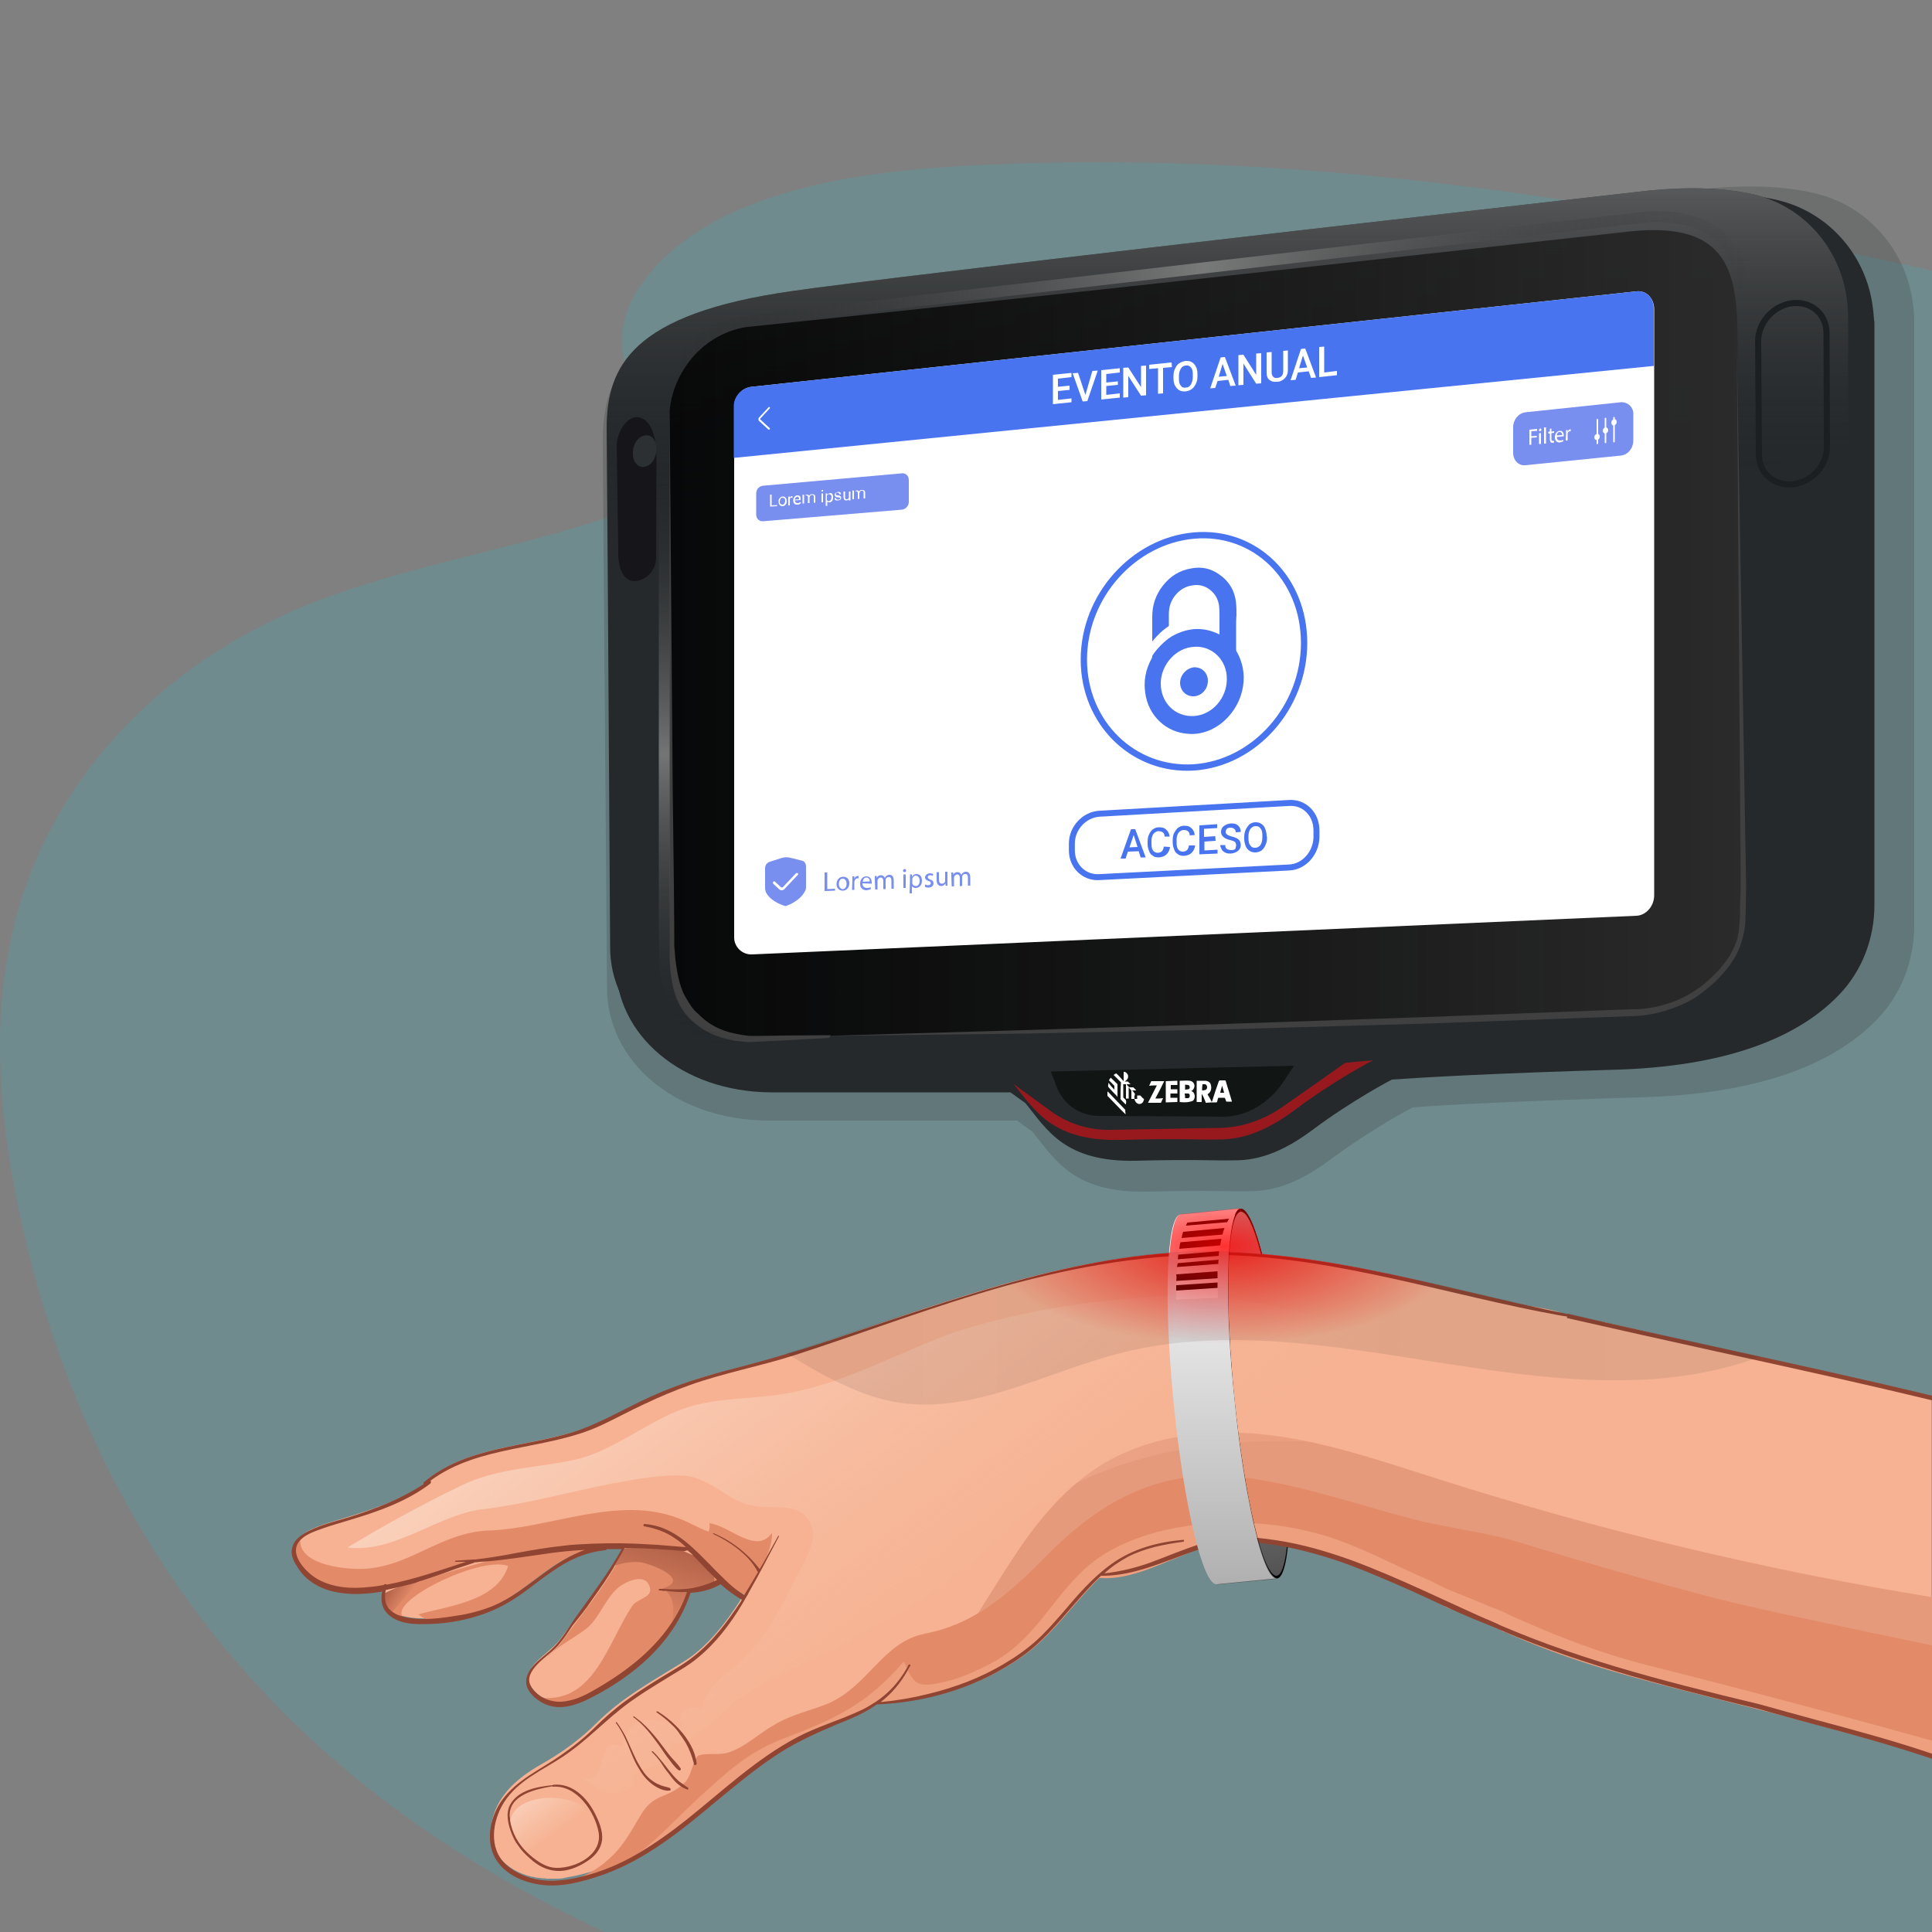 <svg version="1.1" id="Layer_1" xmlns="http://www.w3.org/2000/svg" x="0" y="0" viewBox="0 0 500 500" style="enable-background:new 0 0 500 500" xml:space="preserve"><rect x="0" y="0" width="500" height="500" fill="#808080" stroke="none"/><style>.st2{fill:#25292c}.st5{fill:#fff}.st8{fill:none}.st12{fill:#404040}.st15{fill:#4874ef}.st16{fill:#798ff0}.st23{fill:#e38b69}.st29{fill:#904432}</style><path d="M92 460.1c18.8 15.4 40.5 28.7 64.4 39.9h343.9V70.1C421 52.3 339.6 38.9 255.8 42.6c-22.2 1-45.2 3.3-64.4 11.6-19.2 8.2-33.6 23.8-29.9 38.8 3 12.4 16.9 26.1 5 36.1-3.4 2.8-8.3 4.6-13.2 6.1-24.9 7.8-51.9 12.2-75.4 22-36.3 15.2-60.3 42.2-70.6 70.4-10.4 28.1-8.3 57.5-2.4 85.8 11.3 53.4 37.4 106 87.1 146.7z" style="opacity:.15;fill:#1acae0;enable-background:new"/><path d="M495.1 78.9C493.5 65 483.5 53.2 469.6 50c-8-1.9-17.5-2.2-28.4-1.1 0 0-179.9 20.2-228.1 26.6-2.4.3-4.4.6-6.1.9-44.4 6.1-51 20.8-51 37.6l.3 41.6.8 99.7c-.2 19.2 17.5 34.6 41.7 34.7h64.4l4 2.9c5.8 7.1 10.5 15.9 29.7 15.5 15.5-.4 21.6 0 25.6-.1 4 0 11-.1 21.8-8.2 10.7-8 21.3-13.5 21.3-13.5 8.7-.7 26.5-1.6 61.4-2.7 31.3-1.2 49-9.9 58.8-20.1 6.2-6.4 9.6-15.2 9.6-24.2V83c0-1.4-.1-2.7-.3-4.1z" style="opacity:.2;fill:#25292c;enable-background:new"/><path class="st2" d="M484.7 79.7c-1.6-13.4-11.2-24.7-24.6-27.9-7.7-1.8-16.9-2.1-27.3-1.1 0 0-173.1 19.5-219.5 25.6-2.3.3-4.2.6-5.9.8-42.7 6-49 20.1-49 36.3l.3 40 .7 95.9c-.2 18.4 16.9 33.3 40.2 33.4h61.9l3.9 2.8c5.5 6.8 10.1 15.3 28.6 14.9 14.9-.4 20.8 0 24.7-.1 3.9 0 10.6-.1 21-7.9 10.3-7.7 20.5-13 20.5-13 8.4-.6 25.5-1.6 59.1-2.6 30.2-1.1 47.2-9.5 56.6-19.3 6-6.2 9.2-14.6 9.2-23.3V83.5c-.2-1.3-.2-2.5-.4-3.8z"/><path d="M262.2 280.4c5.5 6.7 9.9 15.1 28.1 14.6 14.7-.4 20.4 0 24.3-.1 3.8 0 10.5-.1 20.7-7.8 10.1-7.6 20.2-12.8 20.2-12.8l-93.3 6.1z" style="fill:#98191d"/><path class="st2" d="M478.3 81.7V230c0 8.5-3.2 16.8-9.1 22.9-9.3 9.6-26 17.9-55.7 19-55.9 1.6-65.4 3.2-65.4 3.2L332 286.4c-5 3.5-10.7 5.4-16.3 5.5l-27.8.5c-5.8.2-11.2-1.5-15.5-4.5l-14-10.2h-61c-22.9-.1-39.7-14.7-39.5-32.9l-.6-94.4-.3-39.4c0-16 6.2-29.8 48.2-35.7 1.6-.2 3.6-.5 5.8-.8 45.7-6 215.9-25.2 215.9-25.2 10.3-1 19.3-.7 26.9 1 13.2 3.1 22.6 14.2 24.2 27.4.2 1.4.3 2.6.3 4z"/><path d="m271.9 277.3 63-1.5-2.7 4.1c-3.7 5.6-9.6 9-15.3 9.1l-32.4-.2c-5.5 0-9.9-3.4-11.5-8.8l-1.1-2.7z" style="fill:#111614"/><path class="st5" d="M311 283.1v2.1h-1.3v-5.5h2.3c.8.1 1.3.5 1.4 1.2.2.8 0 1.8-.9 2.3.4.7.8 1.3 1.1 2 0-.1 0-.1.1-.2.5-1.7 1.1-3.4 1.7-5.1 0-.1.1-.2.3-.3h1.3c.1 0 .1 0 .2.1.5 1.8 1.1 3.5 1.6 5.3v.1h-1.3c-.1 0-.1 0-.2-.1-.1-.3-.1-.5-.3-.8 0-.1-.1-.1-.2-.1h-1.4c-.1 0-.1 0-.2.2-.1.3-.1.5-.2.8 0 .1 0 .1-.2.2-.9 0-1.8 0-2.6.1-.1 0-.2 0-.2-.2-.3-.8-.6-1.5-1-2.1zm.1-.9c.2 0 .5 0 .7-.1.4 0 .6-.4.6-.7 0-.4-.2-.7-.5-.8h-.7c-.1.6-.1 1.1-.1 1.6zm5.7.6c-.2-.6-.3-1.2-.5-1.8-.2.6-.4 1.2-.5 1.8h1zM305.3 285.2v-5.5h.1c.9 0 1.7-.1 2.5 0 .9.1 1.5 1 1.1 1.9-.2.4-.4.7-.8.8h.1c.5.1.8.5.9 1.2 0 .6-.2 1.3-.8 1.4-.2.1-.5.1-.8.2-.7.1-1.4.1-2.3 0 .1.1.1.1 0 0zm1.4-1h.7c.4 0 .5-.3.5-.6 0-.4-.1-.6-.5-.6h-.8v.1c.1.4.1.8.1 1.1zm0-2.2c.3 0 .5-.1.8-.1.3 0 .4-.3.4-.5 0-.3-.1-.5-.4-.6-.2 0-.5-.1-.8-.1v1.3zM293.6 284.4h-.8v-2c0-.1 0-.2-.1-.3-.2-.2-.4-.5-.6-.7v2.9h-.7v-3.7h-.7V283.9c0 .1.1.2.1.3s.1 0 .1 0c.6.6.6.6.5 1.6h-.1l-1.2-1.2c-.1-.1-.2-.3-.1-.4 0-1.3 0-2.6.1-3.9 0-.1 0-.3-.1-.3l-1.8-1.8c.2-.1.4-.3.6-.4.1 0 .1 0 .2.1.6.5 1.1 1.2 1.7 1.8.1 0 .1.1.1.2 0 0 .1 0 0-.1v-2.4c.4-.1.9.3 1.1.8.2.7-.1 1.2-.8 1.7h.8c.2.2.4.5.7.7h-1v.1c.3.3.4.5.7.7 0 .1.1 0 .1 0h.8c.1 0 .1 0 .2.1l.6.6v.1h-1c.2.2.4.4.5.6.2.1.2.3.2.5-.2.4-.1.8-.1 1.1zM303 281.9h1.7v1.1h-1.8v1.1h1.8v1.1c-1 0-2 .1-3 .1v-5.5c1 0 2-.1 3-.1v1.1H303v1.1zM299 284.3c.7 0 1.3 0 2-.1-.2.4-.3.7-.5 1.1 0 0 0 .1-.1.1h-3.3c.8-1.5 1.5-3 2.3-4.5-.6 0-1.3 0-2 .1.2-.4.3-.7.5-1.1 0 0 0-.1.1-.1h3.3c-.7 1.5-1.5 3-2.3 4.5z"/><path class="st5" d="M288.4 282v-.9c0-.1 0-.1-.1-.2l-1.2-1.2c-.1 0-.1-.2 0-.3.1-.2.2-.3.4-.5.2.2.4.5.6.6l1 1c.1 0 .1.1.1.2v3.2c-.1-.1-.1-.2-.2-.3-.7-.7-1.4-1.4-2-2.1-.2-.2-.3-.4-.2-.7 0-.1.1-.4.1-.6.5.8 1 1.3 1.5 1.8zM291.3 288.4l-1.4-1.4c-1.1-1.1-2.1-2.2-3.2-3.3-.1 0-.1-.2-.1-.3v-.9c.1 0 .1.1.2.1 1.4 1.5 2.9 3 4.3 4.5.1.1.2.2.1.3 0 .4.1.6.1 1zM293.6 284.4h.7v-.9h.7c.1 0 .1 0 .2.1.3.3.4.5.7.7.2.1.2.3.1.4-.1.6-.6 1.1-1.3 1-.5-.1-1-.6-1.1-1.3 0 .1 0 0 0 0z"/><linearGradient id="SVGID_1_" gradientUnits="userSpaceOnUse" x1="317.629" y1="2753.091" x2="317.629" y2="2651.474" gradientTransform="translate(0 -2622)"><stop offset="0" style="stop-color:#1a1a1a;stop-opacity:0"/><stop offset="1" style="stop-color:#878787;stop-opacity:.8"/></linearGradient><path d="M478.3 82.6v35.7l-321 32.2-.3-39.5c0-16 6.2-29.8 48.2-35.7 1.6-.2 3.6-.5 5.8-.8 45.7-6 215.9-25.2 215.9-25.2 10.3-1 19.3-.7 26.9 1 13.2 3.1 22.6 14.2 24.2 27.4.2 1.7.3 3.3.3 4.9z" style="fill:url(#SVGID_1_)"/><linearGradient id="SVGID_2_" gradientUnits="userSpaceOnUse" x1="173.303" y1="2786.085" x2="451.274" y2="2786.085" gradientTransform="translate(0 -2622)"><stop offset="0" style="stop-color:#000;stop-opacity:.8"/><stop offset="1" style="stop-color:#2b2b2b"/></linearGradient><path d="m173.9 250.8-.6-144.4c.1-1.7.8-7.3 5.1-12.9 6-7.8 14.1-8.8 15.1-8.9 77.4-8 150.6-16.1 228.3-24.7 27.9-3 27.9 13.5 27.9 31.3-.9 47.3 2.6 94.9 1.4 142.5 0 .9 1 12.3-9.1 21.1-8.7 7.6-18.8 7.5-20.2 7.4-76.4 2.7-152.3 4.8-227.5 6.3-2.4-.1-8.6-.6-13.7-5-5.4-4.5-6.4-10.4-6.7-12.7z" style="fill:url(#SVGID_2_)"/><path class="st5" d="m191.4 244.3-.7-140.7 234.3-25v156.8z"/><g><path class="st8" d="m191.4 244.3-.7-140.7 234.3-25v156.8z"/><path d="M165 150.3c2.9-.6 4.8-3.1 4.8-6.1l.1-25.5c.1-9-3.4-11.1-5.6-10.7-2.8.5-4.8 4.6-4.7 7.7l.4 26.3c-.2 4.5 1.1 9.1 5 8.3z" style="fill:#16151a"/><path d="M166.5 112.8c1.7-.6 3.2.7 3.4 2.9.2 2.2-1 4.5-2.7 5-1.7.6-3.2-.7-3.4-2.9-.2-2.2.9-4.5 2.7-5z" style="fill:#2c3033"/><path d="M463.6 78.5c5-.7 9.1 2.7 9.1 7.7l.1 29.5c0 4.7-3.7 8.9-8.6 9.6-4.9.6-8.9-2.7-9-7.5l-.2-29.6c.1-4.8 3.9-9 8.6-9.7z" style="fill:none;stroke:#1b1f22;stroke-width:1.585;stroke-miterlimit:10"/><path class="st12" d="m449.5 91.2 2.4 138.1-.1 5.8c-.1 1.9 0 3.9-.4 5.9-.4 2-1 4.1-2 6-1 1.9-2.4 3.8-3.9 5.4-1.5 1.7-3.2 3.1-5 4.5-1.8 1.4-3.9 2.6-6 3.4-4.2 1.8-8.7 2.7-13 2.7h.1l-52.6 1.9-52.3 1.5-52 1.1-51.7.6 51.8-1.5 52.1-1.6 52.4-1.8 52.7-2h.1c3.9.1 8.2-.8 12.1-2.4 2-.9 3.8-1.9 5.6-3.2 1.8-1.3 3.2-2.7 4.8-4.3 1.4-1.6 2.7-3.2 3.6-5 1-1.8 1.6-3.6 1.8-5.5s.4-3.8.3-5.7l.2-5.8-1-138.1z"/><path class="st12" d="m214.6 268.6-12.6.7-6.3.3-1.6.1c-.6 0-1.1 0-1.6-.1-1.1-.1-2.1-.2-3-.4-4-.7-7.6-2.4-10.4-5-2.9-2.6-4.6-6.2-5.2-10.2-.4-1.9-.5-4-.6-6.1V241.6l-.1-12.3v-24.6l.1-98.6.8 98.4.3 24.5.1 12.3v3.1c0 1 .2 2 .2 3 .2 2 .5 3.9.9 5.7s1 3.6 1.9 5.1c.9 1.5 1.8 3.1 3.2 4.2 2.5 2.6 5.8 4.4 9.6 5.1 1 .2 1.9.4 2.9.5.5.1 1 .1 1.5.1h1.6l6.2-.1 12.5-.1-.4.7z"/><linearGradient id="SVGID_3_" gradientUnits="userSpaceOnUse" x1="182.95" y1="2893.129" x2="182.95" y2="2738.772" gradientTransform="translate(0 -2622)"><stop offset="0" style="stop-color:#1a1a1a;stop-opacity:0"/><stop offset=".492" style="stop-color:#878787;stop-opacity:.8"/><stop offset="1" style="stop-color:#1a1a1a;stop-opacity:0"/></linearGradient><path d="M194.6 271.1c-8.2 0-14.1-1.9-18-5.8-5.6-5.5-6.1-13.9-6.1-22V116.8h2.8v126.5c0 7.5.4 15.2 5.3 20.1 3.6 3.5 9.1 5.1 16.9 5v2.8c-.3-.1-.6-.1-.9-.1z" style="fill:url(#SVGID_3_)"/><g><linearGradient id="SVGID_4_" gradientUnits="userSpaceOnUse" x1="174.565" y1="2697.199" x2="452.624" y2="2697.199" gradientTransform="translate(0 -2622)"><stop offset="0" style="stop-color:#1a1a1a;stop-opacity:0"/><stop offset=".492" style="stop-color:#878787;stop-opacity:.8"/><stop offset="1" style="stop-color:#1a1a1a;stop-opacity:0"/></linearGradient><path d="m176.9 95.9-2.3-1.5.5-.8c3.8-5.8 6.9-10.4 18.8-12 11.7-1.6 228.7-26.5 230.9-26.7 3.9-.5 13.9-.9 20.9 4.9 4.1 3.4 6.5 8.3 6.9 14.7l-2.8.2c-.4-5.5-2.4-9.8-6-12.7-6.2-5.1-15.2-4.7-18.8-4.3-2.2.3-219.2 25.2-230.8 26.7-10.6 1.4-13.1 5.1-16.8 10.8l-.5.7z" style="fill:url(#SVGID_4_)"/></g></g><g><path class="st5" d="m423.5 75.4-228.9 24.7c-2.5.2-4.6 2.5-4.6 5v137.5c0 2.5 2.1 4.5 4.6 4.4l228.9-10c2.5-.1 4.6-2.5 4.6-5.3V79.9c-.1-2.8-2.1-4.8-4.6-4.5z"/><path class="st15" d="m423.5 75.4-229 24.7c-2.5.2-4.6 2.5-4.6 5v13.4L428 94.7V79.9c0-2.8-2-4.8-4.5-4.5z"/><path class="st5" d="M199 111.2h-.1l-2.5-2.3c-.1-.1-.1-.2-.1-.4s0-.3.1-.4l2.5-2.7c.1-.1.2-.1.3 0 .1.1.1.2 0 .3l-2.5 2.7v.1l2.5 2.3c.1.1.1.2 0 .3l-.2.1z"/><path class="st16" d="m419.5 104.1-24.7 2.6c-1.8.2-3.2 1.9-3.2 3.9v6.6c0 1.9 1.4 3.4 3.2 3.2l24.7-2.5c1.8-.2 3.2-1.9 3.2-3.9v-6.7c.1-1.9-1.4-3.3-3.2-3.2z"/><path class="st5" d="m395.9 111.2 1.9-.2v.5l-1.5.1v1.3l1.4-.1v.4l-1.4.1v1.8h-.5v-3.9zM398.9 111.2c0 .2-.1.3-.3.4-.2 0-.3-.1-.3-.3s.1-.3.3-.4c.2 0 .3.1.3.3zm-.6 3.7v-2.8h.5v2.8h-.5zM399.6 110.6h.5v4.2h-.5v-4.2zM401.5 110.9v.8l.7-.1v.4l-.7.1v1.5c0 .4.1.5.4.5h.3v.4c-.1 0-.2.1-.4.1s-.4 0-.5-.2c-.1-.1-.2-.4-.2-.7v-1.5h-.4v-.5h.4v-.7l.4-.1zM402.9 113.1c0 .7.4.9.9.9.4 0 .5-.1.7-.2l.1.4c-.2.1-.5.2-.9.3-.8.1-1.3-.5-1.3-1.3 0-.9.5-1.6 1.2-1.7.9-.1 1.1.7 1.1 1.2v.2l-1.8.2zm1.4-.5c0-.3-.1-.8-.7-.8-.5 0-.7.5-.7.9l1.4-.1zM405.3 112.2v-.9h.4v.5c.1-.4.4-.7.7-.7h.1v.5h-.2c-.3 0-.6.3-.6.7v1.7h-.5l.1-1.8z"/><g><path class="st5" d="M415.5 114.7c-.1 0-.2-.1-.2-.2v-6.2c0-.1.1-.2.2-.2s.2.1.2.2v6.2c0 .1-.1.2-.2.2zM413.4 115c-.1 0-.2-.1-.2-.2v-6.2c0-.1.1-.2.2-.2s.2.1.2.2v6.2c-.1 0-.2.2-.2.2zM417.7 114.5c-.1 0-.2-.1-.2-.2v-6.2c0-.1.1-.2.2-.2s.2.1.2.2v6.2c0 .1-.1.2-.2.2z"/><path class="st5" d="M416.2 111.3c0 .5-.3.8-.7.9-.4 0-.7-.3-.7-.7 0-.5.3-.8.7-.9.4 0 .7.3.7.7zM418.4 109.2c0 .5-.3.8-.7.9s-.7-.3-.7-.7c0-.5.3-.8.7-.9.4-.1.7.2.7.7zM414 113c0 .5-.3.8-.7.9-.4 0-.7-.3-.7-.7 0-.5.3-.8.7-.9.4-.1.7.2.7.7z"/></g><g><path class="st16" d="m233.4 122.5-35.9 3.2c-1 .1-1.8.9-1.8 2v5.5c0 1 .8 1.8 1.8 1.7l35.9-3c1-.1 1.8-1 1.8-2v-5.6c0-1.2-.8-1.9-1.8-1.8z"/><path class="st5" d="m199.7 130.8 1.4-.1v.3l-1.8.1V128h.4v2.8zM201.5 129.8c0-.2 0-.5.1-.6.1-.2.2-.3.4-.5.1-.1.3-.2.5-.2.3 0 .5 0 .8.3.2.2.3.5.3.9 0 .2 0 .4-.1.6-.1.2-.2.3-.4.5-.2.1-.4.2-.5.2-.3 0-.5 0-.8-.3-.2-.2-.3-.5-.3-.9zm.3 0c0 .3 0 .5.2.6.1.1.3.2.5.2s.4-.1.5-.3c.1-.2.2-.4.2-.7s0-.5-.2-.6c-.1-.1-.3-.2-.5-.2s-.4.1-.5.3c-.1.2-.2.5-.2.7zM205.1 128.8h-.2c-.3 0-.5.1-.5.4v1.6h-.4v-2.3h.4v.3c.1-.2.3-.3.5-.4h.2v.4zM206.4 130.6c-.3 0-.5 0-.8-.2-.2-.2-.3-.5-.3-.8v-.1c0-.2 0-.5.1-.6.1-.2.2-.3.4-.5.1-.1.3-.2.5-.2.3 0 .5 0 .7.2.2.2.2.5.2.8v.2l-1.5.1c0 .2.1.4.2.5.1.1.3.2.5.2.1 0 .3 0 .4-.1.1 0 .2-.1.3-.2l.2.2c-.2.3-.5.5-.9.5zm-.1-2c-.2 0-.3.1-.4.2-.1.1-.2.3-.2.5l1.1-.1c0-.2 0-.4-.2-.5.1-.1-.1-.2-.3-.1zM208.1 128.1v.3c.2-.2.4-.3.7-.4.3 0 .5.1.6.3l.3-.3c.1-.1.3-.1.5-.1.5 0 .8.2.8.7v1.5h-.4v-1.5c0-.2 0-.3-.1-.4-.1-.1-.2-.1-.4-.1-.1 0-.3 0-.4.2-.1.1-.1.2-.2.4v1.5h-.4v-1.5c0-.3-.2-.5-.5-.5s-.5.1-.5.4v1.7h-.4V128l.4.1zM212.6 127.1v-.2s.1-.1.2-.1h.2V127.1s-.1.1-.2.1h-.2v-.1zm.4 2.9h-.4v-2.3h.4v2.3zM215.6 128.7c0 .4-.1.6-.2.9-.2.2-.4.4-.6.4-.3 0-.5 0-.7-.2v1.1h-.4v-3.2h.4v.3c.2-.2.4-.3.7-.4.3 0 .5 0 .6.3.1.1.2.4.2.8zm-.4 0c0-.3 0-.5-.2-.6-.1-.1-.3-.2-.5-.2s-.4.1-.5.4v1.1c.1.2.3.3.5.3s.3-.1.5-.3c.1-.2.2-.5.2-.7zM217.4 129c0-.1 0-.2-.1-.2s-.2-.1-.4-.1-.4 0-.5-.1c-.1 0-.2-.1-.3-.2 0-.1-.1-.2-.1-.3 0-.2.1-.4.2-.5l.6-.3c.3 0 .5 0 .6.1.2.1.2.3.2.5h-.4c0-.1 0-.2-.1-.3-.1-.1-.2-.1-.4-.1s-.3 0-.3.1-.1.1-.1.3c0 .1 0 .2.1.2s.2.1.4.1.4 0 .5.1c.1 0 .2.1.3.2 0 .1.1.2.1.3 0 .2-.1.4-.2.5-.2.1-.4.2-.6.2h-.5c-.1 0-.3-.1-.3-.2-.1-.1-.1-.2-.1-.4h.4c0 .1 0 .2.1.3.1.1.2.1.4.1.1 0 .3 0 .4-.1 0 0 .1-.1.1-.2zM219.7 129.2c-.1.2-.4.3-.7.3-.2 0-.5 0-.5-.2-.1-.1-.2-.4-.2-.6v-1.5h.4v1.5c0 .4.1.5.4.5.3 0 .5-.1.6-.4v-1.6h.4v2.3h-.4v-.3zM221 127v.3c.2-.2.4-.3.7-.4.3 0 .5.1.6.3l.3-.3c.1-.1.3-.1.5-.1.5 0 .8.2.8.7v1.5h-.4v-1.5c0-.2 0-.3-.1-.4-.1-.1-.2-.1-.4-.1-.1 0-.3 0-.4.2-.1.1-.1.2-.2.4v1.5h-.4v-1.5c0-.3-.2-.5-.5-.5s-.5.1-.5.4v1.7h-.4v-2.3l.4.1z"/></g><g><path class="st5" d="m276.8 100.9-3 .3v2.3l3.5-.4v1l-4.8.5V97l4.8-.5v1.1l-3.5.4v2.1l3-.3v1.1zM280.9 102.2l1.8-6.2 1.4-.1-2.7 7.9-1.2.1-2.6-7.3 1.4-.1 1.9 5.7zM289.3 99.6l-3 .3v2.3l3.5-.4v1.1l-4.8.5v-7.6l4.8-.5v1.1l-3.5.4V99l3-.3v.9zM296.6 102.3l-1.3.1-3.3-5.1v5.5l-1.3.1v-7.7l1.3-.1 3.3 5.1v-5.5l1.3-.1v7.7zM303.3 95l-2.3.2v6.6l-1.3.1v-6.6l-2.3.2v-1.1l5.8-.6.1 1.2zM309.9 97.3c0 .8-.1 1.4-.4 2-.3.6-.6 1.1-1.1 1.4-.5.4-1 .5-1.6.6-.6 0-1.1 0-1.6-.3s-.8-.7-1.1-1.2c-.3-.5-.4-1.2-.4-1.9v-.5c0-.8.1-1.4.4-2 .3-.6.6-1.1 1.1-1.4s1-.5 1.6-.6c.6 0 1.1 0 1.6.3s.8.6 1.1 1.2c.3.5.4 1.2.4 1.9v.5zm-1.2-.3c0-.9-.1-1.5-.5-1.9-.3-.4-.7-.6-1.3-.5-.5 0-1 .3-1.3.8s-.5 1.1-.5 2v.5c0 .9.1 1.5.5 1.9.3.5.8.6 1.3.5.6 0 1-.3 1.3-.8s.5-1.2.5-2V97zM317.9 98.3l-2.8.3-.6 1.8-1.3.1 2.7-8 1.1-.1 2.8 7.4-1.4.1-.5-1.6zm-2.5-.8 2.1-.2-1.1-3.1-1 3.3zM326.4 99.2l-1.3.1-3.3-5.2v5.5l-1.3.1v-7.8l1.3-.1 3.3 5.2v-5.5l1.3-.1v7.8zM333.3 90.7v5.2c0 .8-.3 1.5-.8 2s-1.2.9-2 .9c-.9.1-1.5-.1-2-.5s-.7-1-.7-1.9v-5.2l1.3-.1v5.2c0 .5.1.9.4 1.2.3.3.6.4 1.1.3 1-.1 1.5-.7 1.5-1.8v-5.2l1.2-.1zM338.7 96.1l-2.8.3-.6 1.9-1.3.1 2.7-8.1 1.1-.1 2.8 7.5-1.3.1-.6-1.7zm-2.5-.8 2.1-.2-1.1-3.1-1 3.3zM342.7 96.4l3.3-.4v1.1l-4.6.5v-7.8l1.3-.1v6.7z"/></g><g><path class="st15" d="m294.7 220.3-2.8.1-.6 1.8H290l2.7-7.6h1.1l2.7 7.3h-1.3l-.5-1.6zm-2.4-1 2.1-.1-1-3.1-1.1 3.2zM302.8 219.2c-.1.8-.4 1.4-.9 1.9s-1.1.7-2 .8c-.6 0-1.1-.1-1.5-.4-.5-.3-.8-.6-1-1.2-.2-.5-.4-1.1-.4-1.8v-.7c0-.7.1-1.4.4-1.9.2-.5.6-1 1-1.3.5-.3.9-.5 1.5-.5.8 0 1.4.1 1.9.6.5.4.8 1 .9 1.8h-1.3c0-.5-.2-.9-.5-1.1s-.6-.3-1.1-.3c-.5 0-.9.3-1.3.7-.3.5-.5 1-.5 1.8v.7c0 .8.1 1.4.4 1.8.3.4.7.6 1.2.6s.9-.2 1.1-.4.4-.6.5-1.2l1.6.1zM309.3 218.8c-.1.8-.4 1.4-.9 1.9s-1.1.7-2 .8c-.6 0-1.1-.1-1.5-.4-.5-.3-.8-.6-1-1.2-.2-.5-.4-1.1-.4-1.8v-.7c0-.7.1-1.4.4-1.9s.6-1 1-1.3c.5-.3.9-.5 1.5-.5.8 0 1.4.1 1.9.6.5.4.8 1 .9 1.8l-1.3.1c0-.5-.2-.9-.5-1.1-.2-.2-.6-.3-1.1-.3-.5 0-.9.3-1.3.7-.3.5-.5 1-.5 1.8v.7c0 .8.1 1.4.4 1.8.3.4.7.6 1.2.6s.9-.2 1.1-.4c.2-.2.4-.6.5-1.2h1.6zM314.6 217.6l-2.9.2v2.3l3.4-.2v1l-4.7.2v-7.5l4.6-.3v1l-3.4.2v2.1l2.9-.2.1 1.2zM319.9 218.7c0-.3-.1-.6-.3-.8-.2-.2-.6-.3-1.2-.5-.6-.1-1-.3-1.4-.5-.6-.4-1-.9-1-1.6 0-.6.2-1.1.7-1.5.5-.4 1.1-.6 1.8-.7.5 0 .9 0 1.4.2.4.2.7.5.9.8.2.4.3.7.3 1.2l-1.3.1c0-.4-.1-.7-.4-.9-.2-.2-.6-.3-1-.3s-.7.1-.9.3c-.2.2-.3.5-.3.8 0 .3.1.5.4.7.2.2.6.3 1.2.5.5.1 1 .3 1.4.5.3.2.6.5.7.7.1.3.2.6.2 1 0 .6-.2 1.1-.7 1.5-.5.4-1.1.6-1.8.7-.5 0-1 0-1.4-.2-.5-.2-.8-.5-1-.8-.2-.4-.4-.8-.4-1.2h1.3c0 .5.1.8.4 1 .3.2.7.3 1.2.3s.8-.1 1-.3c.1-.4.2-.6.2-1zM327.9 216.7c0 .8-.1 1.4-.4 2-.2.6-.6 1-1 1.4-.5.3-1 .5-1.6.5-.6 0-1.1-.1-1.5-.4-.5-.3-.8-.7-1-1.2s-.4-1.2-.4-1.9v-.4c0-.7.1-1.4.4-2s.6-1 1-1.4c.5-.3.9-.5 1.5-.5s1.1.1 1.5.4c.5.3.8.7 1 1.2.2.5.4 1.2.4 1.9l.1.4zm-1.2-.4c0-.9-.1-1.5-.5-1.9-.3-.5-.7-.6-1.3-.6-.5 0-.9.3-1.3.7-.3.5-.5 1.1-.5 1.9v.5c0 .8.1 1.5.5 1.9.3.5.7.6 1.3.6.5 0 1-.3 1.3-.7.3-.5.5-1.1.5-2v-.4z"/></g><g><path class="st15" d="M319.9 162.4v5.6c0 .2 0 .5.2.7 1.5 2.7 2.1 5.7 1.6 8.9-.5 3.1-1.8 5.7-3.9 8-1.3 1.4-2.7 2.4-4.3 3.2-2 .9-4 1.3-6.1 1.1-2.8-.2-5.3-1.3-7.3-3.2-2-1.9-3.3-4.4-3.7-7.3-.5-3.2.1-6.2 1.7-9.1.1-.2.1-.4.1-.6v-10.1c0-3 .9-5.7 2.8-8.1 1.9-2.4 4.3-3.9 7.3-4.4 2.6-.5 4.9 0 7 1.4 2.7 1.8 4.3 4.3 4.6 7.7.1 1 .1 2 .1 3-.1 1.1-.1 2.2-.1 3.2zm-10.9 5c-4.6.2-8.6 4.6-8.6 9.5s3.7 8.7 8.6 8.4c4.8-.3 8.5-4.7 8.5-9.5.1-5.1-4-8.8-8.5-8.4zm-6.6-2.2c4.4-2.8 8.8-3.2 13.2-1v-4c0-1.1 0-2.3-.1-3.3-.2-1.8-1-3.2-2.4-4.3-1.3-1-2.8-1.4-4.5-1.1-1.7.2-3.2 1.1-4.3 2.4-1.3 1.5-1.8 3.2-1.8 5.1v5.7c-.1.3-.1.4-.1.5z"/><path class="st15" d="M309 172.7c2-.1 3.6 1.4 3.6 3.5s-1.6 3.9-3.6 4c-2 .1-3.6-1.4-3.6-3.6.1-2 1.7-3.7 3.6-3.9z"/></g><path d="m333.7 224.5-49.3 2.5c-3.9.2-7-2.9-7-6.9v-1.8c0-4 3.2-7.4 7-7.7l49.3-2.8c3.9-.2 7 2.9 7 7.1v1.8c-.1 4.1-3.2 7.6-7 7.8z" style="fill:none;stroke:#4874ef;stroke-width:1.545;stroke-miterlimit:10"/><path d="M337.5 166.4c0-16.8-12.8-29.2-28.5-27.8-15.7 1.4-28.5 15.7-28.5 32.1s12.8 28.9 28.5 27.9c15.7-1.1 28.5-15.5 28.5-32.2z" style="fill:none;stroke:#4874ef;stroke-width:1.635;stroke-miterlimit:10"/><g><path class="st16" d="m207.4 222.7-2.8-.7c-.8-.2-1.7-.2-2.5.1l-2.8.9c-.8.2-1.3.9-1.3 1.7v5.1c0 .4.1.8.2 1.1 1.4 2.7 5.1 3.6 5.1 3.6s3.7-1.1 5.1-4c.2-.4.2-.7.2-1.1v-5.1c0-.8-.4-1.5-1.2-1.6zm-1 3.8-3.4 3.6c-.2.2-.5.3-.7.3s-.5-.1-.7-.3l-1.5-1.4c-.1-.1-.1-.3 0-.5s.3-.1.5 0l1.5 1.4c.1.1.4.1.5 0l3.4-3.6c.1-.1.3-.1.5 0 .1.1.1.4-.1.5zM213.5 225.8h.6v4.3l2-.1v.5l-2.7.1v-4.8zM219.8 228.6c0 1.3-.9 1.9-1.7 1.9-.9 0-1.6-.6-1.6-1.7 0-1.2.8-1.9 1.7-1.9 1 0 1.6.6 1.6 1.7zm-2.7.2c0 .8.5 1.3 1 1.3.6 0 1-.6 1-1.4 0-.6-.3-1.3-1-1.3s-1 .7-1 1.4zM220.6 227.9v-1.1h.5v.7c.1-.5.5-.8.9-.8h.2v.6h-.2c-.5 0-.8.4-.9.9v2.1h-.6l.1-2.4zM223.2 228.6c0 .9.5 1.2 1.2 1.2.5 0 .7-.1.9-.2l.1.5c-.2.1-.6.2-1.1.3-1 0-1.7-.6-1.7-1.7 0-1 .6-1.9 1.6-1.9 1.1 0 1.4.9 1.4 1.6v.3l-2.4-.1zm1.9-.5c0-.4-.2-1-.9-1-.6 0-.9.6-.9 1.1l1.8-.1zM226.4 227.6v-.9h.5v.5c.2-.4.5-.7 1.1-.7.5 0 .8.3 1 .7.1-.2.2-.4.4-.5.2-.2.5-.3.8-.3.5 0 1.1.3 1.1 1.5v2.1h-.6v-2c0-.7-.2-1.1-.8-1-.4 0-.6.3-.7.6v2.5h-.6V228c0-.5-.2-.9-.7-.9-.4 0-.7.4-.8.7v2.4h-.6l-.1-2.6zM234.5 225.3c0 .2-.1.4-.4.4-.2 0-.4-.1-.4-.4 0-.2.2-.4.4-.4.3 0 .4.2.4.4zm-.7 4.5v-3.5h.6v3.5h-.6zM235.5 227.4v-1.1h.5v.6c.3-.5.7-.7 1.2-.7.8 0 1.4.6 1.4 1.7 0 1.3-.8 1.9-1.6 1.9-.5 0-.9-.2-1-.5v1.9h-.6l.1-3.8zm.6.9v.3c.1.5.5.7.9.7.7 0 1-.6 1-1.4 0-.7-.4-1.3-1-1.3-.4 0-.8.4-.9.8V228.3zM239.4 228.9c.2.1.5.2.8.2.5 0 .7-.3.7-.5 0-.3-.2-.5-.6-.6-.6-.2-.9-.5-.9-.9 0-.6.5-1 1.2-1.1.4 0 .6.1.9.2l-.1.5c-.1-.1-.4-.2-.7-.2s-.6.2-.6.5.2.4.6.6c.6.2.9.5.9 1 0 .6-.5 1.1-1.3 1.1-.4 0-.7 0-.9-.2v-.6zM245.2 228.3v.9h-.5v-.6c-.2.3-.5.7-1.1.7-.5 0-1.2-.3-1.2-1.5v-2.1h.6v1.9c0 .7.2 1.1.8 1.1.4 0 .7-.3.8-.6v-2.5h.6v2.7zM246.2 226.7v-.9h.5v.6c.2-.4.5-.7 1.1-.7.5 0 .8.3 1 .7.1-.2.2-.4.4-.5.2-.2.5-.3.8-.3.5 0 1.1.3 1.1 1.5v2.1h-.6v-2c0-.7-.2-1.1-.8-1-.4 0-.6.3-.7.6v2.5h-.6v-2.1c0-.5-.2-.9-.7-.9-.4 0-.7.4-.8.7v2.4h-.6l-.1-2.7z"/></g></g><g><linearGradient id="SVGID_5_" gradientUnits="userSpaceOnUse" x1="1747.189" y1="3382.601" x2="1843.41" y2="3382.601" gradientTransform="matrix(.098 .995 -.683 .067 2457.095 -1628.244)"><stop offset="0" style="stop-color:#b0b0b0"/><stop offset="1" style="stop-color:#333"/></linearGradient><path d="M312.6 334c1.6 7.7 2.9 17.3 3.9 27.6s1.5 20 1.6 27.8c0 12.3-1.1 20.5-3.3 20.7l15.5-1.5c3.6-.3 4.4-22 1.8-48.5-2.6-26.5-7.6-47.6-11.2-47.2l-15.5 1.5c2.2-.2 4.9 7.6 7.2 19.6z" style="fill:url(#SVGID_5_)"/><path transform="matrix(.995 -.098 .098 .995 -33.813 33.64)" style="fill:#858585" d="M318.2 360h14v1.3h-14z"/><path class="st8" d="M323.1 388.8c0-7.8-.5-17.4-1.6-27.8-1-10.3-2.3-19.8-3.9-27.5-2.3-12.1-5-19.8-7.3-19.6l10.5-1c3.6-.3 8.6 20.7 11.2 47.1s1.8 48-1.8 48.3l-10.5 1c2.3-.1 3.5-8.2 3.4-20.5z"/><path d="M330.4 407.8c3.5-.3 4.2-21.7 1.7-47.7-2.6-26-7.5-46.8-11-46.5l-.1-.8c3.7-.4 8.7 20.8 11.3 47.2 2.6 26.4 1.8 48.1-1.8 48.5l-.1-.7z"/><path d="M500.4 361.5c-40.5-9-95.4-21.8-95.7-21.5-3.5-1.4-8.1-1.8-11-2.4-9.6-2.1-19.2-4.5-28.9-6.7-18.6-4.1-37.6-7.5-56.7-6.9-34.8 1.3-67.5 14.4-100.3 25.2-8.1 2.7-16.6 4.6-24.8 6.9-9.8 2.9-16.5 6.4-25.7 11-15 7.9-34.3 5.4-47.1 16.2l-.9 1.1c-6.1 4-13.4 6.4-20 8.4-3.3 1.1-8.3 2.2-11 4.4-.1 0-.1.1-.2.2-.1 0-.1.1-.2.2l-.2.2-.1.1s-.1.1-.1.2l-.2.2-.1.1-.3.6c0 .1 0 .1-.1.2 0 .1-.1.2-.1.3 0 .1 0 .2-.1.3v1.4c.1 1 .6 2.2 1.6 3.6 4.6 6.6 13.1 7 21.8 5.5 0 .2-.1.3-.1.5-.1.7-.2 1.4-.2 2V413.4c0 .2 0 .4.1.6 0 .1.1.3.1.5 0 .1.1.3.2.5 0 .1.1.3.2.4 0 .1.1.2.2.4 0 0 0 .1.1.1 0 0 .1.1.1.2 0 0 .1.1.1.2l.3.3.2.2.1.1c.1 0 .1.1.2.2s.3.2.4.3c.1 0 .2.1.3.2l.6.3c.1 0 .2.1.4.1.1 0 .2 0 .3.1.1 0 .3.1.5.1s.3.1.5.1c.1 0 .3.1.5.1 1.7.4 3.7.5 5.8.4.7 0 1.3 0 2-.1h.6c5.7-.6 11.5-2.2 13.8-3.1 7.7-3.2 13.3-9.8 20.8-13.3.8-.4 1.6-.7 2.4-.9.2-.1.5-.1.7-.2.4-.1.7-.2 1.1-.3h.2c.7-.2 1.3-.4 2-.6.7-.2 1.3-.4 2-.6h5.1c0 .1-.1.2-.2.3 0 .1-.1.2-.1.2v.1c-.4.9-.9 1.7-1.3 2.5-.1.2-.2.5-.4.7-.2.4-.4.8-.7 1.1-4 6.9-9.3 13.2-13.8 19.5-.1.1-.2.3-.3.4-.9 1.1-2.1 2.1-3.2 3.1-3.5 2.9-6.9 5.8-3.4 9.9l.9.9c.1.1.3.2.4.3.1.1.3.2.4.3.1.1.3.2.4.2.1.1.3.1.4.2.1.1.3.1.4.2s.3.1.4.2c.1 0 .3.1.5.1s.4.1.6.1c.1 0 .2 0 .4.1H146.3c2.3-.3 4.6-1.1 6.4-2.3 8.1-4.4 15.3-9.5 20.3-16.4.3-.4.6-.8.8-1.2.2-.3.4-.7.7-1 .1-.1.2-.3.3-.5.2-.3.4-.7.6-1 .2-.3.4-.7.6-1.1.1-.1.1-.3.2-.4.2-.3.3-.7.5-1 0 0 0-.1.1-.2.1-.3.3-.7.4-1 0-.1.1-.2.1-.4.1-.3.3-.7.4-1.1.2-.6.4-1.1.6-1.7l.3-.2c.9 0 1.7-.1 2.5-.3.2 0 .4 0 .6-.1.2 0 .4-.1.6-.1.2 0 .4-.1.6-.1l.9-.3c.2 0 .4-.1.6-.2h.1c1-.3 1.9-.8 2.8-1.3l.1.1c1.7 1.6 3.3 3.1 5.1 4.4-4.4 7.1-9.6 13.8-16 17.6-7.9 4.9-15.5 9-22.2 15.7-4.1 4.1-9.2 7.8-14.4 10.7-5.6 3.2-11 7.6-12.5 14.3-1.8 8.1 3.6 13.1 10.2 14.7h.1c.3 0 .6.1.9.2.3 0 .6.1.9.1.3 0 .6.1.9.1h.1c.3 0 .6 0 .9.1h2.9c.8 0 1.5-.1 2.2-.3 7.8-1.3 14.5-4.2 20.6-7.9 2.9-1.8 5.7-3.7 8.4-5.8 3.6-2.7 7-5.6 10.5-8.6h.1c.6-.5 1.1-.9 1.7-1.4.9-.7 1.7-1.4 2.6-2.1.5-.4 1-.9 1.6-1.2.3-.3.7-.6 1-.9.6-.5 1.2-.9 1.8-1.4.3-.2.6-.5.9-.7 1.5-1.1 3-2.2 4.6-3.2l.9-.6c1.3-.8 2.6-1.6 3.9-2.3.3-.2.6-.3.9-.5.4-.2.8-.4 1.1-.6 7.1-3.7 13.9-5.1 19.6-8.9 14.8-.9 30.4-5.9 41.8-16 5.5-5.2 9.9-11.6 15.3-16.6h.7c6 .4 12.1-2 18.2-4.6h.1c6.8-2.8 13.6-5.8 20.4-5.3 13.2.9 25.6 5.4 37.5 10.6 3.4 1.5 6.9 3.3 10.5 4.5 1.1 1 2.3 1.9 3.7 2.7 4.4 2.7 9.4 4.5 14.2 6.1v-.1c29.2 13.2 53.7 15.5 110.8 32.5v-92.4h.1v.3z" style="fill:#f6b292"/><path d="M500.4 413.4c-43.4-7-86.3-17.3-128.1-30.6-10.5-3.3-21-6.9-31.7-9.3-4-.9-8-1.6-12-2.1-15-1.8-30.9-.1-43.7 7.8-2.5 1.6-4.9 3.3-7 5.2-5.5 4.8-10.2 10.6-14.3 16.7-3.7 5.5-7.1 11-10.6 16.6-1.7 2.7-3.3 5.3-5 7.8-2.3 3.5-4.9 6.9-7.6 10.2-.3.3-.6.7-.9 1-.6.7-1.3 1.4-2.1 2.1l-.1.1c-.2.2-.4.4-.6.5s-.5.4-.7.6c10.4-1.7 20.5-5.5 29-11.6 5.2-3.7 9.2-8.6 13.4-13.4 2.1-2.4 4.2-4.8 6.5-7 6 .4 12.1-2 18.2-4.6h.1c6-2.3 11.9-4.6 18.4-4.7 3.6 0 7.2.6 10.7 1.2 3.5.6 6.9 1.5 10.3 2.5 6.5 1.9 12.8 4.6 19.1 7.3 4.3 1.9 8.6 3.9 12.8 5.9.2.1.5.2.7.3 3.9 1.8 7.8 3.5 11.9 5 .8.4 1.6.8 2.3 1.1v-.1c29.2 13.2 53.8 15.5 111.1 32.6v-41.3l-.1.2z" style="fill:#e69a7c"/><path class="st23" d="M500.4 425.9c-22-4.6-47.1-9.8-57.7-12.6-28.4-7.5-45.5-13-51.4-14.7-6.2-1.8-19.7-3.9-24.3-5.1-15.1-3.9-31.2-9.6-46.4-11.3-21.5-2.3-37.1 7.1-51.3 22-9.1 9-17.5 16.2-30 18.6-10.8 2.2-14.3 13.2-24.8 18-4.6 1.9-9.8 2.9-14.3 5.7-4.1 2.3-7.3 5.7-11.9 7.1-2.1.7-6.2-.1-7.8.9-.1.1-.2.2-.2.3-.2.3-.4.7-.6 1.1-.7 1.8-1.3 4.6-2.8 5.7l-.1.1c-.2.2-.5.4-.7.6-4 3.2-7.1 1.9-10.5 7.8-2.6 4.3-4.4 8-8.7 11.6-1.8 1.6-4 2.9-6.2 3.9-3.7 1.6-7.8 2.1-11.7.9l-.8.1h.1c.3 0 .6.1.9.2.3 0 .6.1.9.1.3 0 .6.1.9.1h.1c.3 0 .6 0 .9.1h2.9c.8 0 1.5-.1 2.2-.3 7.8-1.3 14.5-4.2 20.6-7.9 2.9-1.8 5.7-3.7 8.4-5.8 3.6-2.7 7-5.6 10.5-8.6h.1c.6-.5 1.1-.9 1.7-1.4.9-.7 1.7-1.4 2.6-2.1.5-.4 1-.9 1.6-1.2.3-.3.7-.6 1-.9.6-.5 1.2-.9 1.8-1.4.3-.2.6-.5.9-.7 1.5-1.1 3-2.2 4.6-3.2l.9-.6c1.3-.8 2.6-1.6 3.9-2.3.3-.2.6-.3.9-.5.4-.2.8-.4 1.1-.6 7.1-3.7 13.9-5.1 19.6-8.9 14.8-.9 30.4-5.9 41.8-16 5.5-5.2 9.9-11.6 15.3-16.6h.7c6 .4 12.1-2 18.2-4.6h.1c6.8-2.8 13.6-5.8 20.4-5.3 13.2.9 25.6 5.4 37.5 10.6 3.4 1.5 6.9 3.3 10.5 4.5 1.1 1 2.2 2.2 3.7 2.7 5.3 1.9 9.8 3.8 14.2 6.1v-.1c29.2 13.2 53.8 15.5 111.1 32.6l-.4-28.7z"/><path d="M500.4 450.6c-23.2-6.5-55.7-15.1-73.1-19.4-15.4-3.9-27.1-9-36.8-13.3-.5-.4-2.5-1.2-3.8-1.7-.4-.1-.7-.2-.9-.3-7.3-3.2-10.9-4.2-15.6-6.8-10.7-4.5-20.6-10.4-32-12.9-16.8-4.1-42.3-2.9-56.4 8.9-9.6 8.2-13.6 19.3-25.7 25.6-3.3 1.7-7.5 3.6-11.4 4.5-6.2 1.5-7.8 1.1-9.7-2.8l-.3-.6c-.2-.6-.5-1.2-.8-1.8-9.7 11.3-18.1 15-31.6 20.1-9.3 3.7-14.4 8.8-21.2 14.9-4.8 4.4-10.4 10.5-16 14.8-.9.7-1.8 1.4-2.7 1.9h.4c1.5-.8 3-1.6 4.5-2.5 2.9-1.8 5.7-3.7 8.4-5.8 3.6-2.7 7-5.7 10.5-8.6h.1c.6-.5 1.1-.9 1.7-1.4.9-.7 1.7-1.4 2.6-2.1.5-.4 1-.9 1.6-1.2.3-.3.7-.6 1-.9.6-.5 1.2-.9 1.8-1.4.3-.2.6-.5.9-.7 1.5-1.1 3-2.2 4.6-3.2l.9-.6c1.3-.8 2.6-1.6 3.9-2.3.3-.2.6-.3.9-.5.4-.2.8-.4 1.1-.6 7.1-3.7 13.9-5.1 19.6-8.9 14.8-.9 30.4-5.9 41.8-16 5.5-5.2 9.9-11.6 15.3-16.6h.7c6 .4 12.1-2 18.2-4.6h.1c6.8-2.8 13.6-5.8 20.4-5.3 13.2.9 25.6 5.4 37.5 10.6 3.4 1.5 6.9 3.3 10.5 4.5 1.1 1 2.2 2.2 3.7 2.7 5.4 1.8 9.5 3.5 14.2 6.1v-.1c29.2 13.2 53.8 15.5 111.1 32.6v-4.3z" style="fill:#ed9f7e"/><path class="st23" d="M145 400.3c-3.7.1-7.7.9-11.5 1.8-1.9.4-3.8.9-5.6 1.4l-2.1.6c-2.2.6-4.2 1.2-6.1 1.7-1.1.3-2.4.7-3.8 1.1-2.3.6-4.8 1.3-7.3 2-.4.1-.8.2-1.1.3h-.1c-.4.1-.8.3-1.2.4-.4.1-.9.3-1.2.4-.8.3-1.5.6-2.3.9-.6.2-1.1.5-1.6.7-.1 0-.2.1-.4.2-.3.1-.5.2-.8.4-.2.1-.3.2-.5.3-.1.8 0 1.5.1 2.1v.1c0 .1 0 .2.1.3 0 .1.1.3.1.4 0 .1.1.2.2.4v.1c0 .1.1.2.2.3 0 0 0 .1.1.1 0 0 .1.1.1.2 0 0 .1.1.1.2l.3.3.2.2.1.1c.1 0 .1.1.2.2s.3.2.4.3c.1 0 .2.1.3.2l.6.3c.1 0 .2.1.4.1.1 0 .2 0 .3.1.1 0 .3.1.5.1s.3.1.5.1c.1 0 .3.1.5.1-.4-.2-.6-.5-.7-.8-1.9-4.5 20.9-15.4 27.5-12.7-2.9 9.2-15.6 10.3-23.2 12.5.4.3.8.6 1.2.8.4.2.7.4 1.1.6.7 0 1.3 0 2-.1h.6c5.7-.6 11.5-2.2 13.8-3.1 7.7-3.2 13.3-9.8 20.8-13.3.8-.4 1.6-.7 2.4-.9.2-.1.5-.1.7-.2.4-.1.7-.2 1.1-.3.1-.1.3-.3.5-.4-2.2-.5-4.8-.7-7.5-.6zm42.5 9v-.1l-.3-.6c-.8-1.2-2-2.3-3.5-3.3l-.1-.1c-.1-.1-.2-.1-.3-.2-.7-.5-1.5-.9-2.2-1.4-.1 0-.1-.1-.2-.1-.3-.2-.6-.3-.9-.5-.2-.1-.3-.2-.5-.2-.9-.5-1.8-.8-2.3-1-.7-.2-1.4-.5-2.3-.7-.1 0-.3 0-.4-.1s-.3 0-.4-.1c-.3 0-.6-.1-.9-.2h-.3c-.1 0-.3 0-.4-.1s-.3 0-.4 0h-.1c-.2 0-.4 0-.7-.1-.3 0-.7-.1-1-.1h-.1c-1.8-.2-3.8-.3-5.6-.3-1.8 0-3.5.2-5 .5h2.2c0 .1-.1.2-.2.3 0 .1-.1.2-.1.2v.1c-.4.9-.9 1.7-1.3 2.5-.1.2-.2.5-.4.7-.2.4-.4.8-.7 1.1-4 6.9-9.3 13.2-13.8 19.5-.1.1-.2.3-.3.4-.9 1.1-2.1 2.1-3.2 3.1v.1c1.1-1 2.2-1.9 3.4-2.7 2.3-1.6 4.6-2.9 6.8-4.6 3.6-3.1 5.1-9 9.3-11.3 1.7-1.1 5.5-2.4 6.6.1 1.7 3.3-2.7 3.4-4.2 5.4-6.3 9.4-9.9 25.1-23.4 23.9-.3 0-.6 0-.9-.1.1.1.3.2.4.3s.3.2.4.3c.1.1.3.2.4.2.1.1.3.1.4.2s.3.1.4.2.3.1.4.2.3.1.5.1.4.1.6.1c.1 0 .2 0 .4.1H146.6c2.3-.3 4.6-1.1 6.4-2.3 8.1-4.4 15.3-9.5 20.3-16.4.3-.4.6-.8.8-1.2.2-.3.4-.7.7-1 .1-.1.2-.3.3-.5.2-.3.4-.7.6-1 .2-.3.4-.7.6-1.1.1-.1.1-.3.2-.4.2-.3.3-.7.5-1 0 0 0-.1.1-.2.1-.3.3-.7.4-1 0-.1.1-.2.1-.4.1-.3.3-.7.4-1.1.2-.6.4-1.1.6-1.7l.3-.2c.9 0 1.7-.1 2.5-.3.2 0 .4 0 .6-.1.2 0 .4-.1.6-.1.2 0 .4-.1.6-.1l.9-.3c.2 0 .4-.1.6-.2h.1c.9-.1 1.8-.6 2.7-1.1-.1-.1-.1-.1 0 0z"/><path class="st23" d="M180.7 402.9c4.3 2.6 7.6 8.4 12.7 10 2.1-4.7 6.6-11 6.4-16.2-4.1 5.8-10.8-1.8-16.2-2.5.1.9.1 1.3-.2 2.2-2.8-1-5.1-2.5-7.9-3.5-15.7-6-33.3 2.7-49.1 3.2-11.9.5-19.3 8.5-30.7 9.8-5.1.6-19.3-.6-17.9-8.1-2.1 1.7-2.9 4-.3 7.6 4.6 6.6 13.1 7 21.8 5.5 0 .1-.1.3-.1.5 10.5-2.7 20.3-7 31-8.3 7.3-.9 14.6-1.4 22-1.8 1.3-.4 2.7-.7 4-1.1h5.1c0 .1-.1.2-.2.3 0 .1-.1.2-.1.3 1.6-.1 3.1-.1 4.7-.2 6.4-.2 9.8-1 15 2.3z"/><linearGradient id="SVGID_6_" gradientUnits="userSpaceOnUse" x1="-57.811" y1="2995.074" x2="-72.284" y2="3030.008" gradientTransform="rotate(-6.8 -21906.639 -295.735)"><stop offset="0" style="stop-color:#904432"/><stop offset="1" style="stop-color:#e38b69"/></linearGradient><path d="M183.5 405c-2.3-1.7-5-2.9-6.4-3.5-1.8-.7-4.2-1.2-6.9-1.6-2.9 0-6 .2-8.8.9-.7 1.5-1.5 2.9-2.3 4.4 2.2-.8 4.6-1.1 6.6-.9 3.2.5 13.3 4.6 5.7 6.8 3.8 2 3.1 7.1 1.8 11.3 2.3-3.1 4.1-6.6 5.4-10.5l.3-.2c2-.1 4.1-.5 5.9-1.2.2-2 0-3.8-1.3-5.5z" style="fill:url(#SVGID_6_)"/><linearGradient id="SVGID_7_" gradientUnits="userSpaceOnUse" x1="-140.616" y1="3008.891" x2="-133.129" y2="3014.881" gradientTransform="rotate(-6.8 -21906.639 -295.735)"><stop offset="0" style="stop-color:#904432"/><stop offset="1" style="stop-color:#e38b69"/></linearGradient><path d="M108.6 408.9c-3.4 1-6.7 2.2-9.3 3.6-.2 2.3.5 4 1.9 5 2.5-2.9 5.2-5.6 7.4-8.6z" style="fill:url(#SVGID_7_)"/><linearGradient id="SVGID_8_" gradientUnits="userSpaceOnUse" x1="-60.22" y1="2876.292" x2="30.301" y2="3033.196" gradientTransform="rotate(-6.8 -21906.639 -295.735)"><stop offset=".232" style="stop-color:#fbdbc9"/><stop offset="1" style="stop-color:#f6b292;stop-opacity:.2"/></linearGradient><path d="M150.9 460.3c7.2.9 2.6-11.4 10.1-8.3 2.1-8.7 7.9-7.6 15.7-5-2.3-4.1 1.1-5.9 5.1-5 .6-5.8 6.5-8.7 10.4-12.7 6-5.6 9.6-12.6 13.1-19.7 1.8-3.3 5.9-10 5-13.8-2.2-7.7-9.5-5-15.3-6.1-6.3-1-10-6.3-16.8-7.7-6.2-.6-13.6.8-19.6 1.9-11.2 2.2-21.9 5.2-32.8 6.6-11.8.9-23.4 11.6-35.9 10 9.1-5.5 19.4-11.2 29-15.8 10-5.1 21.1-4.7 31.4-7.3 10.3-3 18.6-10.6 28.9-13.6 8.6-2.3 17.9-1.7 26.6-3.6 14.7-3.1 27.9-10.8 41.8-15.6 17.9-5.7 36.2-8.3 54.6-9.2 22.2-1 42.6 6.8 63.6 12.9 7.9 2.3 24.6 2.2 30.9 6 8.2 4.9 2.7 10.9 4.1 19.3.6 3.7 4.5 8 2.2 11.5-4.7 7.1-17.4-3.8-23.4-5.5-12.1-3.4-24.7-5.5-37.4-6.3-24.3-1.6-50.1 1.8-71.3 14.7-8.2 5-14.4 12.8-21.7 18.5-8.5 6.4-17.2 11.8-26.3 16.4-10.4 5.7-21.3 10.1-31.2 16.5-5.4 3.3-12.5 13.8-18.1 11.5.9 6.9-6 5.6-9.2 8.2-1.7 1.1 1.7 2.9-3 4.4-2.1 1.1-4.8.6-6.7-.5l-3.8-2.7z" style="fill:url(#SVGID_8_)"/><linearGradient id="SVGID_9_" gradientUnits="userSpaceOnUse" x1="-111.216" y1="3064.414" x2="-102.171" y2="3080.091" gradientTransform="rotate(-6.8 -21906.639 -295.735)"><stop offset="0" style="stop-color:#fbdbc9"/><stop offset="1" style="stop-color:#f6b292"/></linearGradient><path d="M133.3 476.2c-7.9-13.9 23.4-14.7 20.7-1.5-4-.2-18.1-1.5-13.5 6.6-2-.1-4.1-.9-5.9-1.9l-1.3-3.2z" style="fill:url(#SVGID_9_)"/><path class="st29" d="M178 462.6c-.5-.3-.9-.6-1.3-.9-.4-.3-.9-.6-1.2-.9-.9-.8-1.7-1.8-2.5-2.8-.5-.6-.9-1.2-1.4-1.8-.9-1.1-1.7-2.1-2.7-3-.1-.1-.3.1-.2.2.9.9 1.8 1.9 2.5 3 .6.9 1.1 1.7 1.8 2.5.8 1.1 1.8 2.5 3.1 3.3.5.4 1.1.7 1.7.9.1.3.6-.3.2-.5zm-1.9-5c-.7-1.1-1.8-2.1-2.7-3.2 0 0 0-.1-.1-.1-.9-1.2-1.9-2.5-2.8-3.7-1.4-1.8-2.9-3.5-4.6-5-.6-.5-1.2-.9-1.8-1.4-.1-.1-.3.1-.2.2.6.4 1.1.9 1.6 1.3 1.8 1.6 3.3 3.6 4.7 5.5.9 1.2 1.7 2.5 2.6 3.7l.1.1c.8 1 1.6 2.3 2.7 3.1.4.3.8-.2.5-.5zm3.9-2.7c-.3-1.5-1-2.9-1.8-4.2-.9-1.5-2.1-2.9-3.3-4.1-1.5-1.5-3.1-2.7-4.7-3.7-.2-.1-.5.2-.2.3 1.3.9 2.6 1.9 3.7 3 .9.8 1.7 1.7 2.3 2.7.6.7 1 1.5 1.5 2.2.9 1.6 1.5 3.2 2 5 0 .1.1.3.1.5.1.4.7.2.7-.2-.1-.6-.1-1-.3-1.5zm-26.1 14.3c-2.1-4.1-5.9-7.8-10.7-7.3-.1 0-.2.1-.2.1-4 .4-9 1.3-11 5.1-1.2 2.3-.5 5.1.4 7.4.4 1 .9 2.1 1.6 3 .6.9 1.2 1.6 1.9 2.3.7.7 1.4 1.3 2.1 1.9 2 1.6 4.4 2.6 7 2.5 2.7-.1 5.4-1.4 7.5-2.9 1.7-1.2 3-2.9 3.3-5 .3-2.4-.8-5-1.9-7.1zm-9.9 14.2c-2.2 0-4.2-1.2-6-2.6-.6-.5-1.1-.9-1.6-1.4-2.3-2.2-3.9-5.1-4.4-8.3 0-.4 0-.7-.1-1.1-.2-5.5 6.8-7 11-7.7 0 0 .1.1.2.1 6.1-.5 10.8 6.4 11.8 11.7 1.1 5.9-5.9 9.4-10.9 9.3zm27.4-72.1h-.8c-.2 0-.2.3 0 .3.5 0 1 .1 1.5.2-.3-.2-.5-.4-.7-.5zm235-71.1h-.2c-34.9-7.1-69.8-18.8-105.9-15.7-18.9 1.6-37.4 6.7-55.4 12.4-9.1 2.9-18.2 6-27.2 9-9.1 3.1-18.2 5.8-27.5 8.2-7.4 1.9-14.7 4.1-21.7 7.3-6.7 3-13 6.9-20.1 9.2-12.9 4-27.9 3.8-38.7 13-.1.1-.2.3-.1.5-5.8 3.8-12.2 6.3-18.8 8.4-4.1 1.3-8.6 2.2-12.3 4.5-1.4.9-2.6 2-2.9 3.7-.5 2 .7 3.9 1.8 5.5 2.4 3.5 6.4 5.4 10.5 6 3.7.6 7.4.3 11-.3-.5 2.5 0 4.9 2.3 6.5 2.6 1.9 6.2 2 9.4 1.9 7-.1 14.7-1.9 20.8-5.5 4.1-2.3 7.6-5.5 11.5-8.1 4.1-2.9 8.6-5 13.7-5.5.2 0 .4-.1.4-.3h3.9c-3.5 6.3-7.9 12-12.1 17.9-1.8 2.6-3.4 5.5-5.7 7.7-1.6 1.6-3.5 2.8-5 4.5-1.2 1.3-2.1 2.9-1.9 4.7.3 2.3 2.5 4.1 4.4 5.1 5.1 2.6 10.6-.4 15.1-2.9 10.4-5.9 19.2-14.1 23-25.7 2.7-.1 5.4-.8 7.8-2.2 1.7 1.5 3.5 2.9 5.5 4-.1.1-.1.2-.2.4-3.5 5.2-7.3 10.4-12.3 14.3-2.6 2.1-5.6 3.7-8.5 5.5-3.1 1.9-6.1 3.8-9.1 6-2.9 2.1-5.6 4.5-8.1 7-2.7 2.7-5.8 5.1-9 7.3-5.2 3.6-11 6.1-14.9 11.4-3 4.2-4.3 10.2-1.8 14.9 2.3 4.1 6.9 6.2 11.4 6.9 5.5.9 11.3-.7 16.5-2.5 11.3-4 20.6-11.7 29.7-19.3 4.6-3.8 9.3-7.7 14.2-11 5-3.5 10.5-6 16.1-8.4 3.7-1.5 7.6-3 10.9-5.4 13.4-.5 26.8-4.7 37.7-12.5 5.2-3.7 9.2-8.6 13.4-13.4 2.1-2.4 4.2-4.8 6.5-7 .1-.1.3-.2.4-.4 6.2.1 12-1.9 17.9-4.1h.1c6-2.3 11.9-4.6 18.4-4.7 3.6 0 7.2.6 10.7 1.2 3.5.6 6.9 1.5 10.3 2.5 6.5 1.9 12.8 4.6 19.1 7.3 4.6 2 9.1 4.1 13.6 6.2 4 1.8 8 3.6 12.2 5 .6.2.9-.7.4-.9-.2-.1-.3-.1-.5-.2-12.4-5.4-24.6-11.6-37.3-16.3-6.4-2.3-12.9-4.2-19.6-5.2-3.3-.5-6.8-.9-10.2-.8-3.2.1-6.4.9-9.4 1.8-4.4 1.4-8.6 3.2-12.9 4.8-3.9 1.4-7.8 2.3-11.9 2.8 1.8-1.7 3.9-3.1 6.1-4.3 4.5-2.3 9.3-3.2 14.3-3.9.3 0 .3-.6 0-.5-6.6.6-13.1 2.3-18.6 6.3-4.9 3.5-8.8 8.1-12.7 12.7-2.1 2.4-4.2 4.8-6.5 6.9-2.5 2.3-5.5 4.4-8.4 6.1-6.1 3.7-12.8 6.2-19.8 7.9-4 1-8.1 1.7-12.3 2.1 2.9-2.2 5.2-5 7-8.2.2-.4.4-.8.7-1.2.1-.3-.3-.5-.5-.2-.1.3-.3.6-.4.8-2.1 3.7-4.9 6.7-8.3 8.9-.1 0-.2.1-.2.1-1.2.8-2.6 1.6-4 2.2-5.2 2.4-10.8 4-15.9 6.7-10.6 5.6-19.3 13.9-28.7 21.4-3.9 3.1-8.1 6.1-12.5 8.7-4.6 2.7-9.6 4.8-14.7 6-1.8.4-3.5.8-5.3.9-5 .6-10.5-.7-14.2-4.1-4.5-4.2-3.5-11.2-.5-16 3.6-5.7 9.9-8.3 15.3-11.9 6.2-4.1 11.2-9.7 17.3-14.1 2.9-2.1 6-4 9.1-5.9 2.8-1.8 5.8-3.3 8.4-5.5 4.7-3.8 8.5-8.8 11.6-14 .5-.8.9-1.6 1.4-2.4l.3-.6c2.7-4.7 5.2-9.6 7.8-14.5.1-.1-.1-.2-.2-.1-.9 1.6-1.7 3.1-2.6 4.7-.7 1.3-1.4 2.6-2.2 3.9-3.1-4.1-7.2-7.3-11.9-9.3-.1 0-.3.2-.1.2 4.3 2 9.1 5.3 11.4 9.6 0 .1.1.2.2.2-1.1 1.9-2.2 3.7-3.3 5.5-.1.1-.2.3-.3.5-1.8-1.1-3.5-2.5-5-4-1.2-1.2-2.5-2.4-3.7-3.7-.2-.2-.3-.4-.5-.5l-.5-.5c-4.6-4.7-9.3-9.2-16.1-9.7-.3 0-.4.5-.1.6 2.8.5 5.5 1.4 7.8 3 1.1.7 2.1 1.5 3 2.4-2.5-.2-4.9-.4-7.4-.6-1.9-.1-3.8-.2-5.6-.3-5-.2-10.1-.1-15.1.2-1.4.1-2.7.2-4.1.4-3.7.4-7.3 1-11 1.7-.2 0-.4 0-.6.1-3.6.7-7.2 1.3-10.8 1.7h-.4c-1.5.1-3 .2-4.6.3-.2 0-.2.3 0 .3h2.7c-6.8 2.2-13.5 4.6-20.5 5.9-.2-.2-.6-.2-.8.1-1.2.2-2.3.4-3.6.5-4.5.5-9.2.3-13.3-1.9-3.1-1.7-7.9-6.6-4.8-10.1l.3-.3c1.4-1.4 3.6-2.1 5.5-2.8 2.2-.8 4.5-1.4 6.7-2.1 7.4-2.2 15-4.8 21.2-9.5.3-.2.3-.6.1-.8 12.7-9.4 29.9-7.8 43.9-14.2 3.9-1.8 7.7-3.9 11.6-5.7 3.8-1.8 7.6-3.4 11.5-4.8 8.9-3.2 18.3-4.9 27.3-7.8 18.2-5.9 36-12.7 54.5-17.9 18.5-5.1 37.6-8.5 56.9-8 29.8.8 58 10.5 87 15.7.7.1 1.3.2 2 .3.2 0 .4 0 .5-.2.1.2 0-.2-.2-.4zm-228.5 60.9.5.5c.3.3.7.6.9.9l.9.9c1.5 1.6 2.9 3.1 4.5 4.6l.9.9c-.3.1-.6.3-.9.4-1.8.8-3.6 1.3-5.5 1.7-2.6.4-5.1.4-7.7.2h-.8c-.2 0-.2.3 0 .3.5 0 1 .1 1.5.2 1.8.2 3.7.4 5.6.3-1 3-2.5 5.8-4.2 8.3-5 7.4-12.4 12.9-20.4 17.4-2.5 1.4-5 2.5-7.9 2.7-1.8.1-3.8-.4-5.4-1.4-1-.7-1.9-1.5-2.5-2.6-1.2-2.1.2-4.1 1.7-5.7 1.6-1.7 3.5-2.9 5.1-4.6.2-.2.4-.4.6-.7 1.2-1.4 2.3-3.1 3.3-4.6 1.7-2.2 3.5-4.3 5-6.6 2.2-3.1 4.4-6.1 6.2-9.4.8-1.4 1.6-2.7 2.3-4.1v-.1h1.2c4.7.1 9.4.4 14.1.8h.3c.2 0 .4-.1.5-.2.2.1.2 0 .2-.1zm-55.2 3.3c.1 0 .1-.1.1-.1.5 0 .9 0 1.4-.1.5 0 1-.1 1.6-.1 5-.4 9.9-1.2 14.9-1.9 2.6-.4 5.1-.7 7.8-.9 1-.1 2-.1 3-.2-.5.1-.9.3-1.4.5-8.6 3.5-15 11.4-23.8 14.5-3 1.1-6.1 1.8-9.2 2.2-2.5.4-5 .7-7.5.7-1.3 0-2.5-.1-3.8-.3-.6-.1-1.1-.2-1.7-.4-.9-.2-1.8-.6-2.6-1.2-.3-.2-.5-.5-.8-.7-1-1.2-1.2-2.7-1-4.2 0-.2 0-.4.1-.7l2.7-.6c1.2-.3 2.5-.6 3.7-.9.7-.2 1.3-.3 1.9-.6 2.6-.8 5.1-1.7 7.7-2.6 1.8-.7 3.7-1.3 5.5-1.9.5-.2 1-.3 1.4-.5zm50.6 58.3c-.9-.3-1.8-.4-2.6-.8-.9-.3-1.7-.9-2.5-1.5-.8-.7-1.4-1.4-1.9-2.2-.6-.8-1-1.7-1.5-2.5-1-2-1.9-4.2-2.9-6.3-.7-1.3-1.4-2.5-2.3-3.7-.1-.1-.3 0-.2.2.9 1.2 1.7 2.6 2.3 3.9 1.1 2.3 1.9 4.8 3.1 7l.9 1.5c.6 1 1.4 2 2.3 2.8 1.3 1.2 3.5 2.5 5.2 2.3.4.1.5-.5.1-.7z"/><g><path class="st29" d="M500.4 454c-9.9-3.4-20.3-6.2-30.4-8.9-4.7-1.3-9.6-2.6-14.5-4-26.7-6.4-48.9-12.2-70.7-22l-.5 1c22 9.9 44.2 15.7 70.9 22.2 4.8 1.4 9.7 2.7 14.5 4 10.2 2.7 20.6 5.6 30.7 9V454z"/></g><g><path class="st29" d="M500.4 361.3c-18.6-4.5-37.5-8.6-55.8-12.6-12.8-2.8-26.1-5.7-38.9-8.7l-.2 1.1c12.8 2.9 26.1 5.9 38.9 8.7 18.4 4 37.4 8.2 56 12.7v-1.2z"/></g><g><path d="M330.4 407.8c-3.5.3-8.4-20.5-11-46.5-2.6-26-1.8-47.4 1.7-47.7l-.1-.8c-.5 0-.9.4-1.2 1.1 0 .1-.1.2-.1.3 0 .1-.1.2-.1.4-2.2 5.9-2.5 24.7-.3 46.6 2.6 25.7 7.4 46.4 11 47.2h.3l-.2-.6z"/><linearGradient id="SVGID_10_" gradientUnits="userSpaceOnUse" x1="316.298" y1="3032.073" x2="316.298" y2="2934.829" gradientTransform="translate(0 -2622)"><stop offset="0" style="stop-color:#b0b0b0"/><stop offset="1" style="stop-color:#fff"/></linearGradient><path d="M330.4 408.5h-.3l-15.2 1.5c-3.6.4-8.6-20.8-11.2-47.2-2.6-26.5-1.8-48.1 1.8-48.5l2.3-.2 11.9-1.2 1.3-.1c-.5 0-.9.5-1.3 1.2 0 .1-.1.2-.1.3 0 .1-.1.2-.1.4-1.2 3.1-1.8 9.9-1.7 18.8 0 7.8.5 17.5 1.6 27.8 1 10.3 2.3 19.9 3.9 27.6 2.2 12 4.9 19.7 7.1 19.6z" style="fill:url(#SVGID_10_)"/></g><path class="st5" d="M304.4 336.3c0-8 .6-16.1 2.9-19.9l10.8-1c-2.5 3.7-3 11.8-2.9 20.5l-10.8.4z"/><g><path d="m304.4 331.5 10.7-.7V329l-10.7.8c.1.6.1 1.1 0 1.7zM304.6 327.9l10.7-.8c0-.4 0-.8.1-1.1l-10.6.9c-.1.3-.1.6-.2 1zM304.4 334l10.7-.7v-1.4l-10.7.7v1.4zM304.8 325.9l10.6-.9c0-.4.1-.8.1-1.2l-10.6.9c0 .4 0 .8-.1 1.2zM317.6 316.3c.1-.3.3-.6.5-.9l-10.8 1c-.1.2-.3.5-.4.8l10.7-.9zM305.2 323.2l10.6-.9c.1-.6.2-1.1.3-1.7l-10.6.9c-.2.6-.2 1.2-.3 1.7zM305.8 320.4l10.6-.9c.1-.6.3-1.1.5-1.7l-10.7 1c-.2.5-.3 1.1-.4 1.6z"/></g><radialGradient id="SVGID_11_" cx="317.039" cy="5645.249" r="64.929" gradientTransform="matrix(1 0 0 .411 0 -1997.613)" gradientUnits="userSpaceOnUse"><stop offset="0" style="stop-color:red;stop-opacity:.8"/><stop offset=".946" style="stop-color:red;stop-opacity:0"/></radialGradient><path d="M384.1 335.2s-.1.1-.2.1c-.4.3-.9.7-1.4 1-5.5 3.7-14.9 6.8-26.7 9-7.4 1.4-15.8 2.3-24.9 2.9h-.2c-3.5.2-7 .3-10.6.4h-4.9c-4.2 0-8.4-.1-12.4-.3-17.3-.9-32.5-3.5-43.1-7.1-4.2-1.5-7.7-3.1-10.4-4.8l-.9-.6h-.1c17-5.3 34.4-9.8 52.1-11.4.8 0 1.6-.1 2.3-.2.5-6.1 1.5-9.8 2.9-10l2.3-.2 11-1.1.8-.1 1.3-.1c-.1 0-.2 0-.3.1H321c1.7-.1 3.7 4.3 5.6 11.7 19.3 1.6 38.4 6.3 57.5 10.7z" style="fill:url(#SVGID_11_)"/><linearGradient id="SVGID_12_" gradientUnits="userSpaceOnUse" x1="203.732" y1="2965.691" x2="455.509" y2="2965.691" gradientTransform="translate(0 -2622)"><stop offset="0" style="stop-color:#000;stop-opacity:.8"/><stop offset="1" style="stop-color:#2b2b2b"/></linearGradient><path d="M455.5 351.1c-.1 0-.2.1-.4.1l-1.5.6-.9.3c-17.4 5.8-35.5 5.9-53.8 4.1-36.5-3.6-74-15.1-109.4-5.9-19 4.9-37.4 15.6-56.8 12.7-6-.9-11.5-3.1-16.9-5.8-3.7-1.8-7.3-4-10.8-6.1-.4-.2-.7-.4-1.1-.7-.1-.1-.2-.1-.4-.2 4.6-1.4 9.3-2.9 13.9-4.5 9.1-3.1 18.1-6.1 27.2-9 18-5.7 36.5-10.7 55.3-12.4 32.9-2.8 64.8 6.7 96.7 13.7 2.1.3 4.5.7 6.6 1.4.7.1 1.4.3 2 .4 12.8 2.9 26.1 5.9 38.9 8.7 4.1 1 7.7 1.8 11.4 2.6z" style="opacity:.1;fill:url(#SVGID_12_);enable-background:new"/></g><path class="st5" d="M297.7 170.7c1-2.4 4.1-5.1 5.2-5.8v-3.1c-2.6 1.4-4.9 4.4-5.4 5.2.1.4.2 3.7.2 3.7z"/></svg>